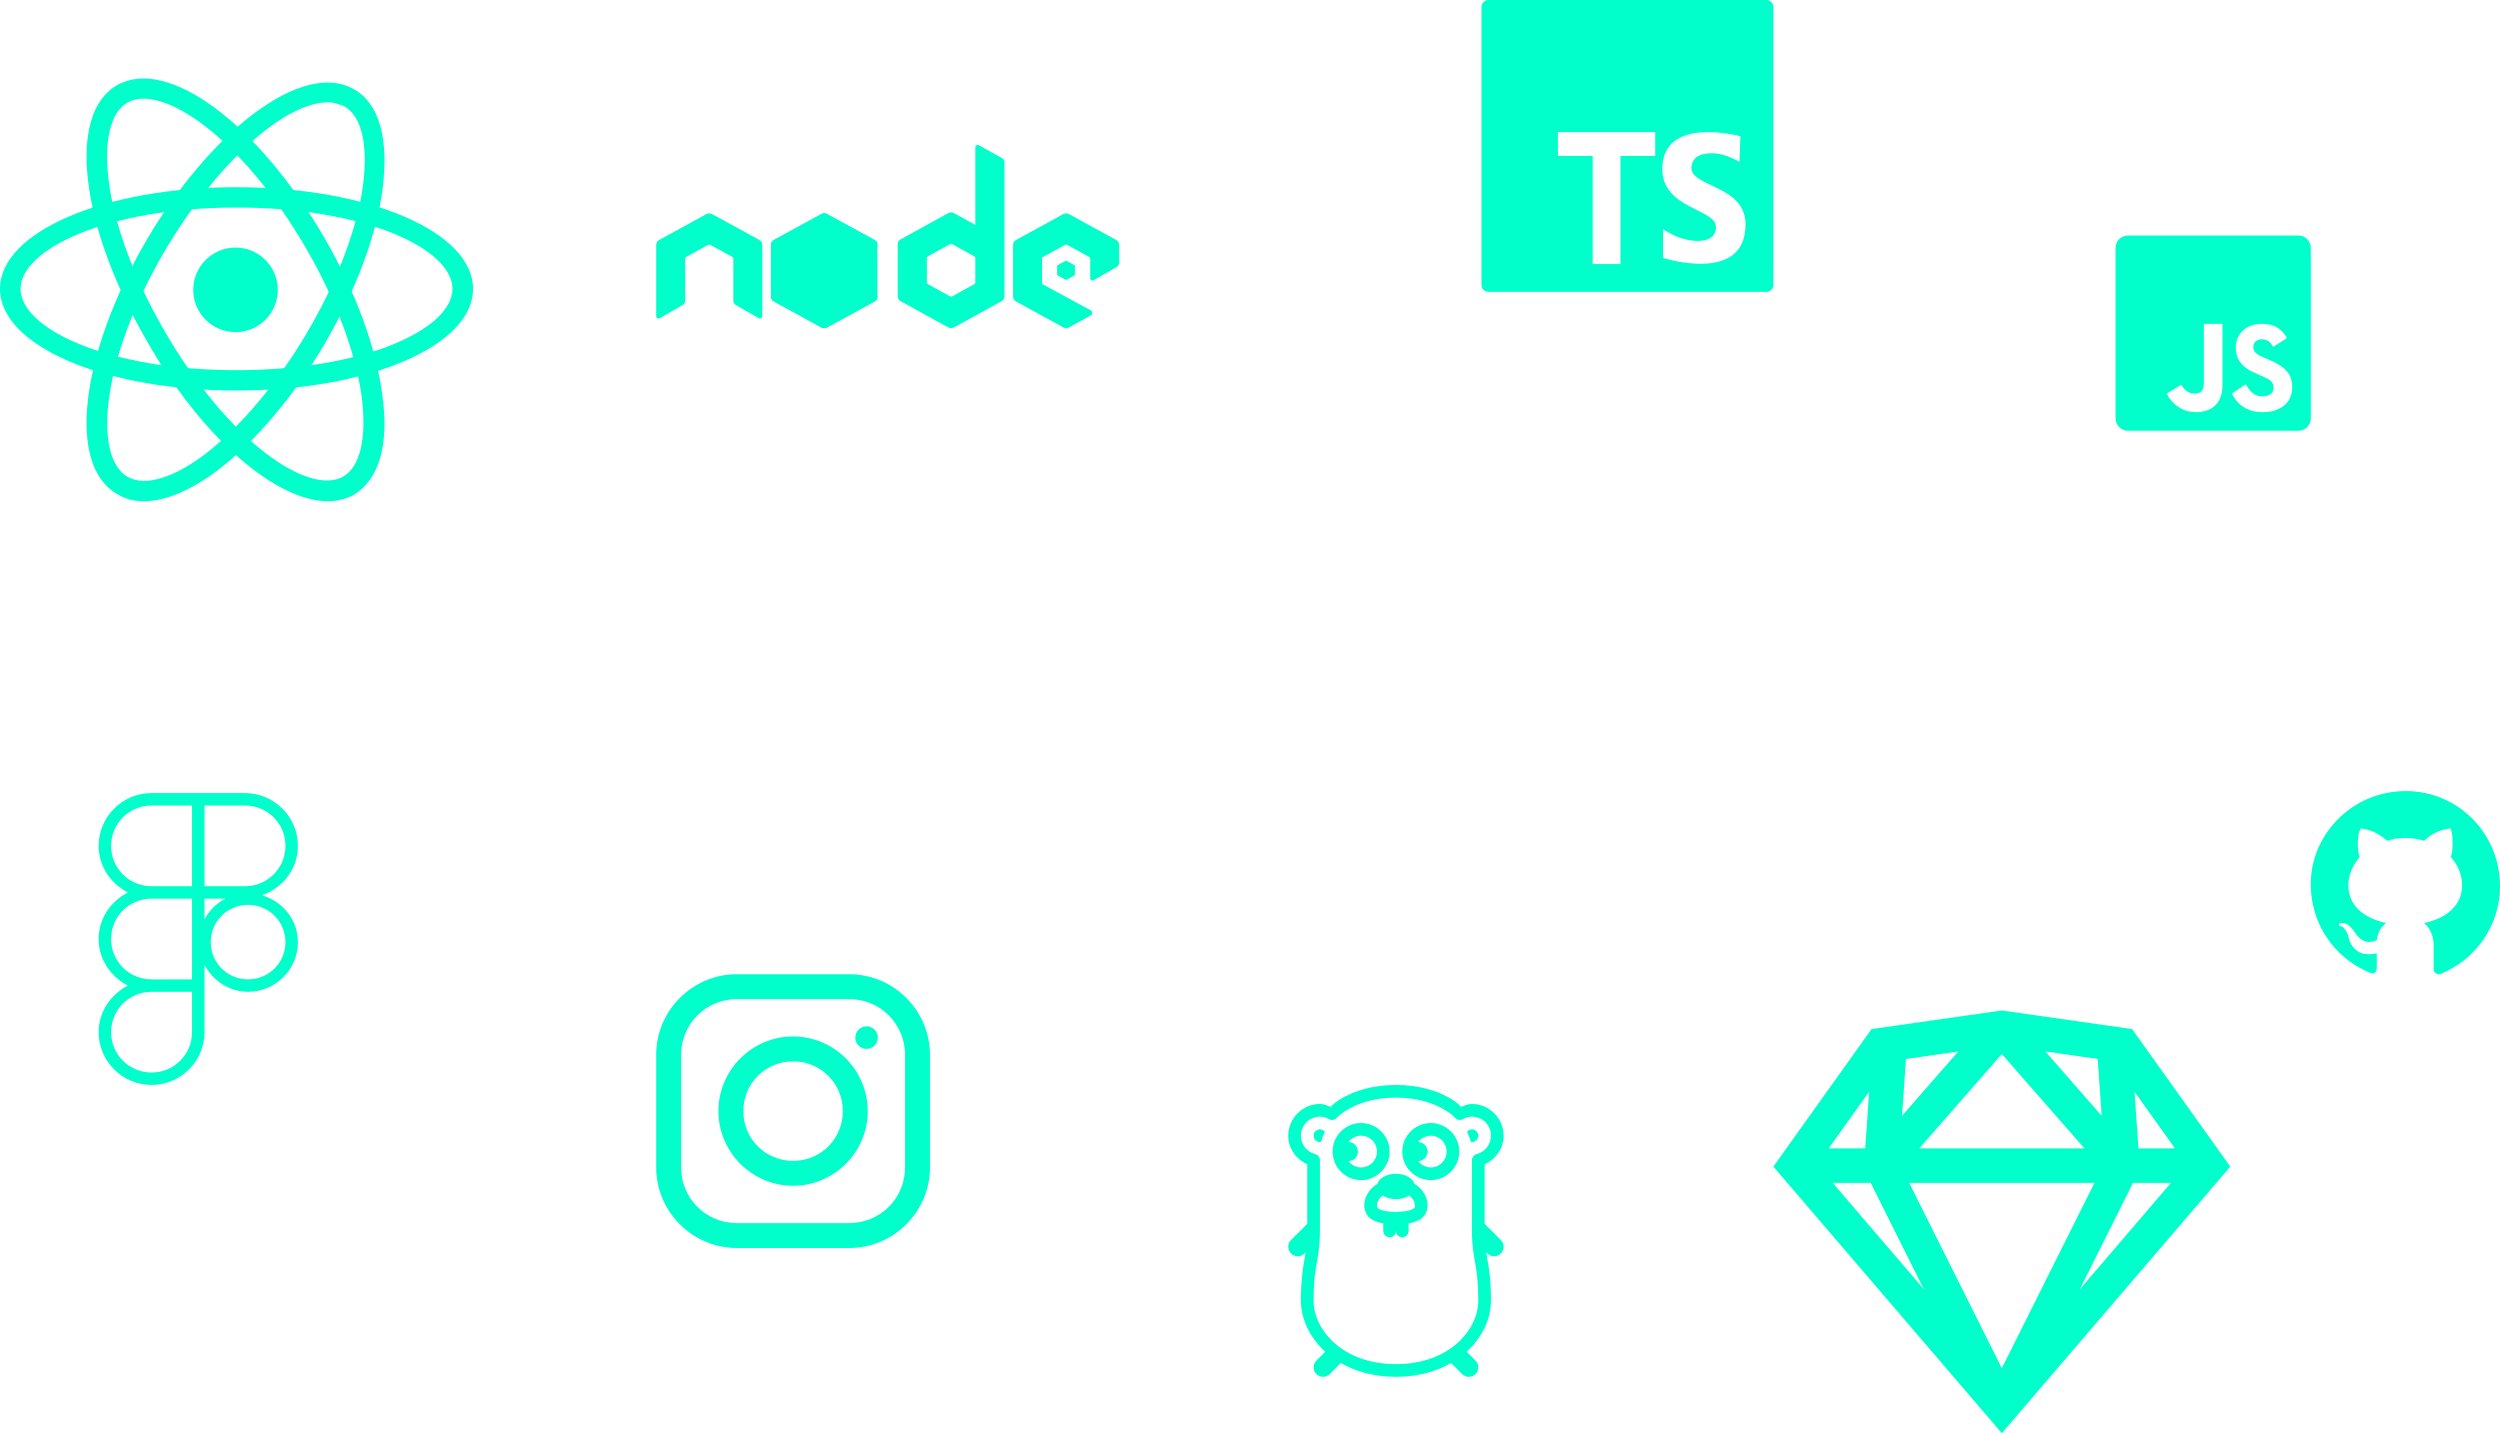 <?xml version="1.0" encoding="UTF-8"?>
<svg width="1242px" height="712px" viewBox="0 0 1242 712" version="1.1" xmlns="http://www.w3.org/2000/svg" xmlns:xlink="http://www.w3.org/1999/xlink">
    <title>icons</title>
    <g id="portfolio" stroke="none" stroke-width="1" fill="none" fill-rule="evenodd">
        <g id="Desktop-HD" transform="translate(-81, -203)" fill="#00FFCA" fill-rule="nonzero">
            <g id="icons" transform="translate(81, 203)">
                <g id="react-copy" transform="translate(0, 39)">
                    <path d="M117.5,155 C51.598,155 0,132.78 0,104.5 C0,76.22 51.598,54 117.5,54 C183.402,54 235,76.22 235,104.5 C235,132.78 183.402,155 117.5,155 Z M117.5,64.1 C53.13,64.1 10.217,84.805 10.217,104.5 C10.217,124.195 53.13,144.9 117.5,144.9 C181.87,144.9 224.783,124.195 224.783,104.5 C224.783,84.805 181.87,64.1 117.5,64.1 Z" id="Shape"></path>
                    <path d="M71.6,210 C66.471,210 62.368,208.989 58.265,206.461 C33.133,192.306 39.8,137.204 72.626,80.584 L72.626,80.584 C88.013,54.297 106.991,32.053 125.455,17.898 C145.458,2.732 163.41,-1.817 175.72,5.26 C188.542,12.338 193.158,30.031 190.081,54.802 C187.003,78.056 176.745,105.355 161.358,131.643 C145.971,157.93 126.994,180.174 108.529,194.329 C95.194,204.439 82.371,210 71.6,210 Z M162.897,11.832 C154.691,11.832 143.92,16.382 132.123,25.481 C114.684,39.131 96.732,60.363 81.858,85.639 L81.858,85.639 C49.545,140.742 46.468,188.262 63.394,197.867 C72.113,202.923 86.474,198.373 102.374,186.24 C119.813,172.591 137.765,151.358 152.639,126.082 C167.513,100.805 177.258,75.023 180.336,53.285 C182.9,33.064 179.823,18.909 171.103,13.854 C168.539,12.843 165.974,11.832 162.897,11.832 Z" id="Shape"></path>
                    <path d="M162.827,210 C137.299,210 100.538,178.869 72.967,130.387 C39.78,73.228 33.142,17.601 58.16,3.312 L58.16,3.312 C83.178,-10.978 128.108,22.194 161.295,79.353 C176.612,105.89 186.824,133.449 189.887,156.924 C193.461,181.931 188.355,199.283 175.591,206.938 C171.507,208.979 167.422,210 162.827,210 Z M63.266,11.987 C46.417,21.684 49.481,69.656 81.646,125.283 C113.812,180.911 153.637,207.448 170.486,197.752 C179.165,192.648 182.229,178.359 179.676,157.945 C176.612,136 166.912,109.973 152.105,84.456 C119.939,28.829 80.115,2.291 63.266,11.987 L63.266,11.987 Z" id="Shape"></path>
                    <circle id="Oval" cx="117" cy="105" r="21"></circle>
                </g>
                <g id="insta-copy" transform="translate(326, 484)">
                    <path d="M39.989,0 C18.038,0 0,18.014 0,39.989 L0,96.011 C0,117.962 18.014,136 39.989,136 L96.011,136 C117.962,136 136,117.986 136,96.011 L136,39.989 C136,18.038 117.986,0 96.011,0 L39.989,0 Z M39.989,12.364 L96.011,12.364 C111.297,12.364 123.636,24.703 123.636,39.989 L123.636,96.011 C123.636,111.297 111.297,123.636 96.011,123.636 L39.989,123.636 C24.703,123.636 12.364,111.297 12.364,96.011 L12.364,39.989 C12.364,24.703 24.703,12.364 39.989,12.364 Z M104.511,25.886 C101.396,25.886 98.909,28.374 98.909,31.489 C98.909,34.604 101.396,37.091 104.511,37.091 C107.626,37.091 110.114,34.604 110.114,31.489 C110.114,28.374 107.626,25.886 104.511,25.886 Z M68,30.909 C47.595,30.909 30.909,47.595 30.909,68 C30.909,88.405 47.595,105.091 68,105.091 C88.405,105.091 105.091,88.405 105.091,68 C105.091,47.595 88.405,30.909 68,30.909 Z M68,43.273 C81.74,43.273 92.727,54.26 92.727,68 C92.727,81.74 81.74,92.727 68,92.727 C54.26,92.727 43.273,81.74 43.273,68 C43.273,54.26 54.26,43.273 68,43.273 Z" id="Shape"></path>
                </g>
                <g id="figma-copy" transform="translate(49, 394)">
                    <path d="M26.297,0 C11.81,0 0,11.777 0,26.223 C0,36.405 6.033,45.021 14.568,49.362 C6.033,53.703 0,62.318 0,72.5 C0,82.682 6.033,91.297 14.568,95.638 C6.033,99.979 0,108.595 0,118.777 C0,133.223 11.81,145 26.297,145 C40.783,145 52.594,133.223 52.594,118.777 L52.594,95.638 L52.594,85.322 C56.744,93.176 64.759,98.723 74.25,98.723 C87.882,98.723 99,87.637 99,74.043 C99,62.869 91.347,53.769 81.102,50.748 C91.431,47.207 99,37.701 99,26.223 C99,11.777 87.19,0 72.703,0 L49.5,0 L26.297,0 Z M26.297,6.17 L46.406,6.17 L46.406,46.277 L26.297,46.277 C15.155,46.277 6.188,37.334 6.188,26.223 C6.188,15.112 15.155,6.17 26.297,6.17 Z M52.594,6.17 L72.703,6.17 C83.845,6.17 92.812,15.112 92.812,26.223 C92.812,37.334 83.845,46.277 72.703,46.277 L52.594,46.277 L52.594,6.17 Z M26.297,52.447 L46.406,52.447 L46.406,92.553 L26.297,92.553 C15.155,92.553 6.188,83.611 6.188,72.5 C6.188,61.389 15.155,52.447 26.297,52.447 Z M52.594,52.447 L62.938,52.447 C58.499,54.78 54.933,58.336 52.594,62.763 L52.594,52.447 Z M74.25,55.532 C84.538,55.532 92.812,63.783 92.812,74.043 C92.812,84.302 84.538,92.553 74.25,92.553 C63.962,92.553 55.688,84.302 55.688,74.043 C55.688,63.783 63.962,55.532 74.25,55.532 Z M26.297,98.723 L46.406,98.723 L46.406,118.777 C46.406,129.888 37.439,138.83 26.297,138.83 C15.155,138.83 6.188,129.888 6.188,118.777 C6.188,107.666 15.155,98.723 26.297,98.723 Z" id="Shape"></path>
                </g>
                <g id="nodejs-copy" transform="translate(326, 72)">
                    <path d="M82.012,34.361 L58.427,47.256 C57.543,47.736 57,48.629 57,49.593 L57,75.398 C57,76.363 57.543,77.251 58.427,77.735 L82.017,90.64 C82.896,91.12 83.987,91.12 84.867,90.64 L108.452,77.735 C109.326,77.251 109.869,76.363 109.869,75.398 L109.869,49.593 C109.869,48.629 109.326,47.741 108.442,47.256 L84.862,34.361 C84.42,34.119 83.925,34 83.435,34 C82.94,34 82.449,34.119 82.007,34.361 M203.357,57.592 L199.426,59.739 C199.277,59.819 199.19,59.967 199.19,60.128 L199.19,64.431 C199.19,64.593 199.281,64.74 199.426,64.821 L203.357,66.972 C203.506,67.053 203.684,67.053 203.833,66.972 L207.764,64.821 C207.909,64.74 208,64.593 208,64.431 L208,60.128 C208,59.967 207.909,59.819 207.76,59.739 L203.828,57.592 C203.756,57.549 203.674,57.53 203.593,57.53 C203.511,57.53 203.429,57.549 203.357,57.592" id="Shape"></path>
                    <path d="M171.8,6.532 L160.29,0.147 C159.928,-0.054 159.485,-0.049 159.128,0.162 C158.772,0.372 158.55,0.751 158.55,1.163 L158.545,39.729 L147.931,33.89 C147.488,33.646 146.991,33.526 146.5,33.526 C146.009,33.526 145.512,33.646 145.069,33.89 L145.074,33.89 L121.431,46.894 C120.544,47.378 120,48.278 120,49.246 L120,75.267 C120,76.24 120.544,77.135 121.431,77.624 L145.079,90.637 C145.96,91.121 147.054,91.121 147.936,90.637 L171.579,77.624 C172.456,77.14 173,76.24 173,75.267 L173,8.563 C173,7.72 172.537,6.944 171.8,6.532 Z M157.9,69.247 L147.155,75.162 C146.755,75.382 146.259,75.382 145.859,75.162 L135.11,69.247 C134.7,69.027 134.455,68.615 134.455,68.174 L134.455,56.344 C134.455,55.903 134.7,55.496 135.105,55.271 L145.854,49.36 L145.85,49.36 C146.052,49.25 146.274,49.198 146.5,49.198 C146.726,49.198 146.948,49.255 147.15,49.36 L157.895,55.271 C158.3,55.496 158.545,55.908 158.545,56.348 L158.545,68.179 C158.545,68.615 158.3,69.027 157.9,69.247 Z" id="Shape"></path>
                    <path d="M82.074,34.361 L57,75.398 C57,76.363 57.544,77.251 58.431,77.735 L82.079,90.64 C82.96,91.12 84.054,91.12 84.936,90.64 L110,49.593 C110,48.629 109.456,47.741 108.569,47.256 L84.931,34.361 C84.488,34.119 83.991,34 83.5,34 C83.004,34 82.512,34.119 82.069,34.361" id="Path"></path>
                    <path d="M82.074,34.361 L58.431,47.256 C57.544,47.736 57,48.629 57,49.593 L82.074,90.64 C82.956,91.12 84.049,91.12 84.931,90.64 L108.574,77.735 C109.456,77.251 110,76.363 110,75.398 L84.931,34.361 C84.488,34.119 83.991,34 83.5,34 C83.004,34 82.512,34.119 82.069,34.361" id="Path"></path>
                    <path d="M228.577,47.256 L205.069,34.361 C204.628,34.119 204.135,34 203.646,34 C203.157,34 202.664,34.119 202.223,34.361 L202.227,34.361 L178.715,47.256 C177.838,47.735 177.292,48.647 177.292,49.645 L177.292,75.344 C177.292,76.336 177.838,77.253 178.715,77.733 L202.232,90.637 C203.114,91.121 204.192,91.121 205.074,90.637 L215.917,84.686 C216.909,84.139 216.904,82.729 215.908,82.187 L192.314,69.426 C191.916,69.203 191.667,68.789 191.667,68.343 L191.667,56.631 C191.667,56.194 191.906,55.79 192.29,55.581 L202.999,49.711 L202.994,49.711 C203.195,49.602 203.416,49.55 203.641,49.55 C203.866,49.55 204.087,49.607 204.288,49.711 L214.997,55.586 C215.381,55.795 215.62,56.199 215.62,56.636 L215.62,66.191 C215.62,66.6 215.841,66.98 216.2,67.184 C216.559,67.384 217,67.384 217.36,67.179 L228.85,60.563 C229.559,60.155 230,59.4 230,58.583 L230,49.654 C230,48.652 229.454,47.735 228.577,47.256 Z M51.285,47.256 L27.777,34.361 C27.336,34.119 26.843,34 26.354,34 C25.865,34 25.372,34.119 24.931,34.361 L24.936,34.361 L1.423,47.256 C0.546,47.735 0,48.647 0,49.645 L0,85.099 C0,85.507 0.22,85.887 0.58,86.091 C0.939,86.291 1.38,86.291 1.739,86.087 L13.23,79.471 C13.939,79.062 14.375,78.307 14.375,77.49 L14.375,56.626 C14.375,56.189 14.615,55.786 14.998,55.577 L25.707,49.706 L25.707,49.706 C25.909,49.597 26.129,49.545 26.354,49.545 C26.579,49.545 26.8,49.602 27.001,49.706 L37.71,55.581 C38.094,55.79 38.333,56.194 38.333,56.631 L38.333,77.495 C38.333,78.312 38.769,79.067 39.483,79.476 L50.974,86.091 C51.333,86.296 51.774,86.296 52.133,86.096 C52.488,85.887 52.708,85.507 52.708,85.099 L52.708,49.649 C52.708,48.652 52.162,47.735 51.285,47.256 Z" id="Shape"></path>
                </g>
                <g id="golang-copy" transform="translate(640, 539)">
                    <path d="M53.5,0 C53.395,0 53.291,0.003 53.187,0.012 C41.809,0.067 33.423,2.954 27.881,5.917 C23.412,8.306 22.016,9.972 21.089,10.903 C19.386,10.227 17.708,9.457 15.735,9.457 C7.083,9.457 0,16.551 0,25.217 C0,31.609 3.943,36.938 9.441,39.396 L9.441,68.966 L1.383,77.037 C-0.461,78.885 -0.461,81.876 1.383,83.723 C2.305,84.647 3.512,85.109 4.721,85.109 C5.929,85.109 7.136,84.647 8.058,83.723 L8.605,83.175 C8.383,84.607 8.176,86.028 7.917,87.522 C7.122,92.098 6.294,97.542 6.294,107.174 C6.294,116.118 10.538,125.395 18.366,132.527 L13.971,136.928 C12.127,138.776 12.127,141.767 13.971,143.615 C14.893,144.538 16.1,145 17.309,145 C18.517,145 19.728,144.538 20.647,143.615 L26.117,138.135 C33.392,142.312 42.494,144.942 53.223,144.987 C53.242,144.99 53.26,144.992 53.279,144.994 C53.354,144.994 53.424,145 53.5,145 C53.607,145 53.713,144.997 53.82,144.987 C64.53,144.935 73.618,142.306 80.883,138.135 L86.353,143.615 C87.272,144.538 88.483,145 89.691,145 C90.9,145 92.107,144.538 93.029,143.615 C94.873,141.767 94.873,138.776 93.029,136.928 L88.628,132.52 C96.453,125.389 100.706,116.116 100.706,107.174 C100.706,97.542 99.878,92.098 99.083,87.522 C98.824,86.028 98.617,84.607 98.395,83.175 L98.942,83.723 C99.864,84.647 101.071,85.109 102.279,85.109 C103.488,85.109 104.695,84.647 105.617,83.723 C107.461,81.876 107.461,78.885 105.617,77.037 L97.559,68.966 L97.559,39.396 C103.057,36.938 107,31.609 107,25.217 C107,16.551 99.917,9.457 91.265,9.457 C89.292,9.457 87.614,10.227 85.911,10.903 C84.984,9.972 83.588,8.306 79.119,5.917 C73.562,2.946 65.147,0.045 53.721,0.006 C53.648,0.002 53.574,0 53.5,0 Z M53.5,6.305 C63.987,6.305 71.379,8.922 76.156,11.476 C80.934,14.03 82.893,16.321 82.893,16.321 C83.879,17.445 85.517,17.72 86.814,16.98 C88.175,16.204 89.653,15.761 91.265,15.761 C96.515,15.761 100.706,19.958 100.706,25.217 C100.706,29.647 97.694,33.296 93.625,34.348 C92.237,34.707 91.267,35.96 91.265,37.395 L91.265,72.5 C91.265,79.827 92.108,84.12 92.887,88.606 C93.666,93.091 94.412,97.892 94.412,107.174 C94.412,121.271 80.453,138.695 53.5,138.695 C26.547,138.695 12.588,121.271 12.588,107.174 C12.588,97.892 13.334,93.091 14.113,88.606 C14.892,84.12 15.735,79.827 15.735,72.5 L15.735,37.395 C15.733,35.96 14.763,34.707 13.375,34.348 C9.306,33.296 6.294,29.647 6.294,25.217 C6.294,19.958 10.485,15.761 15.735,15.761 C17.347,15.761 18.825,16.204 20.186,16.98 C21.483,17.72 23.121,17.445 24.107,16.321 C24.107,16.321 26.066,14.03 30.844,11.476 C35.621,8.922 43.013,6.305 53.5,6.305 Z M36.191,18.913 C28.407,18.913 22.029,25.301 22.029,33.098 C22.029,40.895 28.407,47.283 36.191,47.283 C43.975,47.283 50.353,40.895 50.353,33.098 C50.353,25.301 43.975,18.913 36.191,18.913 Z M70.803,18.919 C63.02,18.919 56.647,25.303 56.647,33.098 C56.647,40.893 63.02,47.276 70.803,47.276 C78.585,47.276 84.964,40.893 84.964,33.098 C84.964,25.303 78.585,18.919 70.803,18.919 Z M15.735,22.065 C13.998,22.065 12.588,23.478 12.588,25.217 C12.588,26.957 13.998,28.37 15.735,28.37 C15.949,28.37 16.136,28.288 16.338,28.247 C16.759,26.522 17.379,24.872 18.206,23.346 C17.63,22.586 16.761,22.065 15.735,22.065 Z M91.265,22.065 C90.239,22.065 89.37,22.586 88.794,23.346 C89.621,24.872 90.241,26.522 90.662,28.247 C90.864,28.288 91.051,28.37 91.265,28.37 C93.002,28.37 94.412,26.957 94.412,25.217 C94.412,23.478 93.002,22.065 91.265,22.065 Z M36.191,25.217 C40.574,25.217 44.059,28.708 44.059,33.098 C44.059,37.487 40.574,40.978 36.191,40.978 C33.597,40.978 31.338,39.735 29.909,37.826 C32.512,37.819 34.618,35.704 34.618,33.098 C34.618,30.491 32.512,28.376 29.909,28.37 C31.338,26.461 33.597,25.217 36.191,25.217 Z M70.803,25.224 C75.183,25.224 78.67,28.71 78.67,33.098 C78.67,37.486 75.183,40.972 70.803,40.972 C68.21,40.972 65.954,39.733 64.527,37.826 C67.129,37.819 69.235,35.704 69.235,33.098 C69.235,30.491 67.129,28.376 64.527,28.37 C65.954,26.463 68.21,25.224 70.803,25.224 Z M53.5,44.13 C49.041,44.132 45.191,46.216 44.268,49.13 C43.318,49.716 42.418,50.379 41.637,51.161 C39.372,53.43 37.765,56.476 37.765,59.891 C37.765,60.679 37.946,63.842 40.414,66.005 C41.961,67.361 44.19,68.277 47.206,68.812 L47.206,72.5 C47.19,73.637 47.786,74.694 48.766,75.267 C49.747,75.84 50.959,75.84 51.939,75.267 C52.92,74.694 53.516,73.637 53.5,72.5 C53.484,73.637 54.08,74.694 55.061,75.267 C56.041,75.84 57.253,75.84 58.234,75.267 C59.214,74.694 59.81,73.637 59.794,72.5 L59.794,68.812 C62.81,68.277 65.039,67.361 66.586,66.005 C69.054,63.842 69.235,60.679 69.235,59.891 C69.235,56.476 67.628,53.43 65.363,51.161 C64.58,50.377 63.677,49.717 62.726,49.13 C61.803,46.218 57.957,44.134 53.5,44.13 L53.5,44.13 Z M46.905,54.935 C48.666,56.089 51.033,56.736 53.5,56.739 C55.968,56.739 58.337,56.094 60.101,54.941 C60.38,55.152 60.66,55.365 60.913,55.619 C62.188,56.896 62.941,58.578 62.941,59.891 C62.941,60.679 63.123,60.669 62.443,61.264 C61.764,61.86 59.401,63.043 53.5,63.043 C47.599,63.043 45.236,61.86 44.557,61.264 C43.877,60.669 44.059,60.679 44.059,59.891 C44.059,58.578 44.812,56.896 46.087,55.619 C46.342,55.363 46.623,55.147 46.905,54.935 Z" id="Shape"></path>
                </g>
                <g id="sketch-copy" transform="translate(881, 502)">
                    <path d="M113.508,0 L48.785,9.24 L0,77.564 L113.508,210 L227,77.564 L178.215,9.24 L113.508,0 Z M91.873,20.368 L63.922,52.316 L65.86,24.095 L91.873,20.368 Z M135.144,20.368 L161.157,24.078 L163.095,52.316 L135.144,20.368 Z M113.508,21.638 L154.541,68.524 L72.476,68.524 L113.508,21.638 Z M47.599,40.352 L45.644,68.524 L27.483,68.524 L47.599,40.352 Z M179.418,40.369 L199.533,68.524 L181.373,68.524 L179.418,40.369 Z M29.471,85.634 L48.35,85.634 L74.781,138.518 L29.471,85.634 Z M67.48,85.634 L159.537,85.634 L113.508,177.718 L67.48,85.634 Z M178.666,85.634 L197.545,85.634 L152.236,138.518 L178.666,85.634 Z" id="Shape"></path>
                </g>
                <g id="github-copy" transform="translate(1148, 393)">
                    <path d="M41.724,0.325 C20.06,2.672 2.635,20.037 0.28,41.158 C-2.075,63.217 10.641,82.929 29.95,90.439 C31.363,90.908 32.776,89.969 32.776,88.092 L32.776,80.582 C32.776,80.582 30.892,81.052 28.537,81.052 C21.944,81.052 19.118,75.42 18.647,72.134 C18.176,70.257 17.234,68.849 15.822,67.441 C14.409,66.971 13.938,66.971 13.938,66.502 C13.938,65.563 15.351,65.563 15.822,65.563 C18.647,65.563 21.002,68.849 21.944,70.257 C24.299,74.012 27.125,74.95 28.537,74.95 C30.421,74.95 31.834,74.481 32.776,74.012 C33.247,70.726 34.66,67.441 37.486,65.563 C26.654,63.217 18.647,57.115 18.647,46.79 C18.647,41.627 21.002,36.464 24.299,32.709 C23.828,31.771 23.357,29.424 23.357,26.139 C23.357,24.261 23.357,21.445 24.77,18.629 C24.77,18.629 31.363,18.629 37.956,24.731 C40.311,23.792 43.608,23.323 46.905,23.323 C50.201,23.323 53.498,23.792 56.324,24.731 C62.446,18.629 69.51,18.629 69.51,18.629 C70.452,21.445 70.452,24.261 70.452,26.139 C70.452,29.893 69.981,31.771 69.51,32.709 C72.807,36.464 75.162,41.158 75.162,46.79 C75.162,57.115 67.156,63.217 56.324,65.563 C59.149,67.91 61.033,72.134 61.033,76.358 L61.033,88.561 C61.033,89.969 62.446,91.377 64.33,90.908 C81.755,83.868 94,66.971 94,47.259 C94,19.099 69.981,-2.961 41.724,0.325 Z" id="Path"></path>
                </g>
                <g id="ts-copy" transform="translate(736, 0)">
                    <path d="M141.548,0 L3.452,0 C1.543,0 0,1.547 0,3.452 L0,141.548 C0,143.453 1.543,145 3.452,145 L141.548,145 C143.457,145 145,143.453 145,141.548 L145,3.452 C145,1.547 143.457,0 141.548,0 Z M86.31,77.489 L69.048,77.489 L69.048,131.19 L55.238,131.19 L55.238,77.489 L37.976,77.489 L37.976,65.595 L86.31,65.595 L86.31,77.489 Z M90.18,128.125 L90.18,113.77 C90.18,113.77 98.02,119.68 107.428,119.68 C116.835,119.68 116.473,113.528 116.473,112.686 C116.473,103.758 89.817,103.758 89.817,83.979 C89.817,57.082 128.656,67.694 128.656,67.694 L128.173,80.482 C128.173,80.482 121.658,76.139 114.301,76.139 C106.944,76.139 104.29,79.636 104.29,83.375 C104.29,93.024 131.187,92.061 131.187,111.481 C131.19,141.392 90.18,128.125 90.18,128.125 Z" id="Shape"></path>
                </g>
                <g id="js-copy" transform="translate(1051, 117)">
                    <path d="M90.847,0 L6.162,0 C2.761,0 0,2.761 0,6.162 L0,90.838 C0,94.239 2.761,97 6.162,97 L90.838,97 C94.239,97 97,94.239 97,90.847 L97,6.162 C97,2.761 94.239,0 90.847,0 Z M53.119,74.329 C53.119,83.558 47.706,87.762 39.803,87.762 C32.658,87.762 27.507,82.971 25.405,78.524 L32.667,74.13 C34.065,76.611 36.195,78.524 39.262,78.524 C42.194,78.524 43.881,77.378 43.881,72.921 L43.881,43.881 L53.119,43.881 L53.119,74.329 Z M73.156,87.762 C64.973,87.762 60.327,83.639 57.738,78.524 L64.667,73.905 C66.552,76.99 68.609,79.94 72.957,79.94 C76.611,79.94 78.524,78.118 78.524,75.592 C78.524,72.579 76.539,71.505 72.524,69.746 L70.323,68.799 C63.963,66.092 59.732,62.7 59.732,55.519 C59.732,48.915 64.775,43.881 72.642,43.881 C78.244,43.881 82.268,45.83 85.173,50.936 L78.316,55.347 C76.801,52.632 75.177,51.567 72.642,51.567 C70.062,51.567 68.429,53.209 68.429,55.347 C68.429,57.991 70.062,59.055 73.842,60.697 L76.043,61.644 C83.54,64.847 87.762,68.122 87.762,75.484 C87.762,83.414 81.528,87.762 73.156,87.762 Z" id="Shape"></path>
                </g>
            </g>
        </g>
    </g>
</svg>